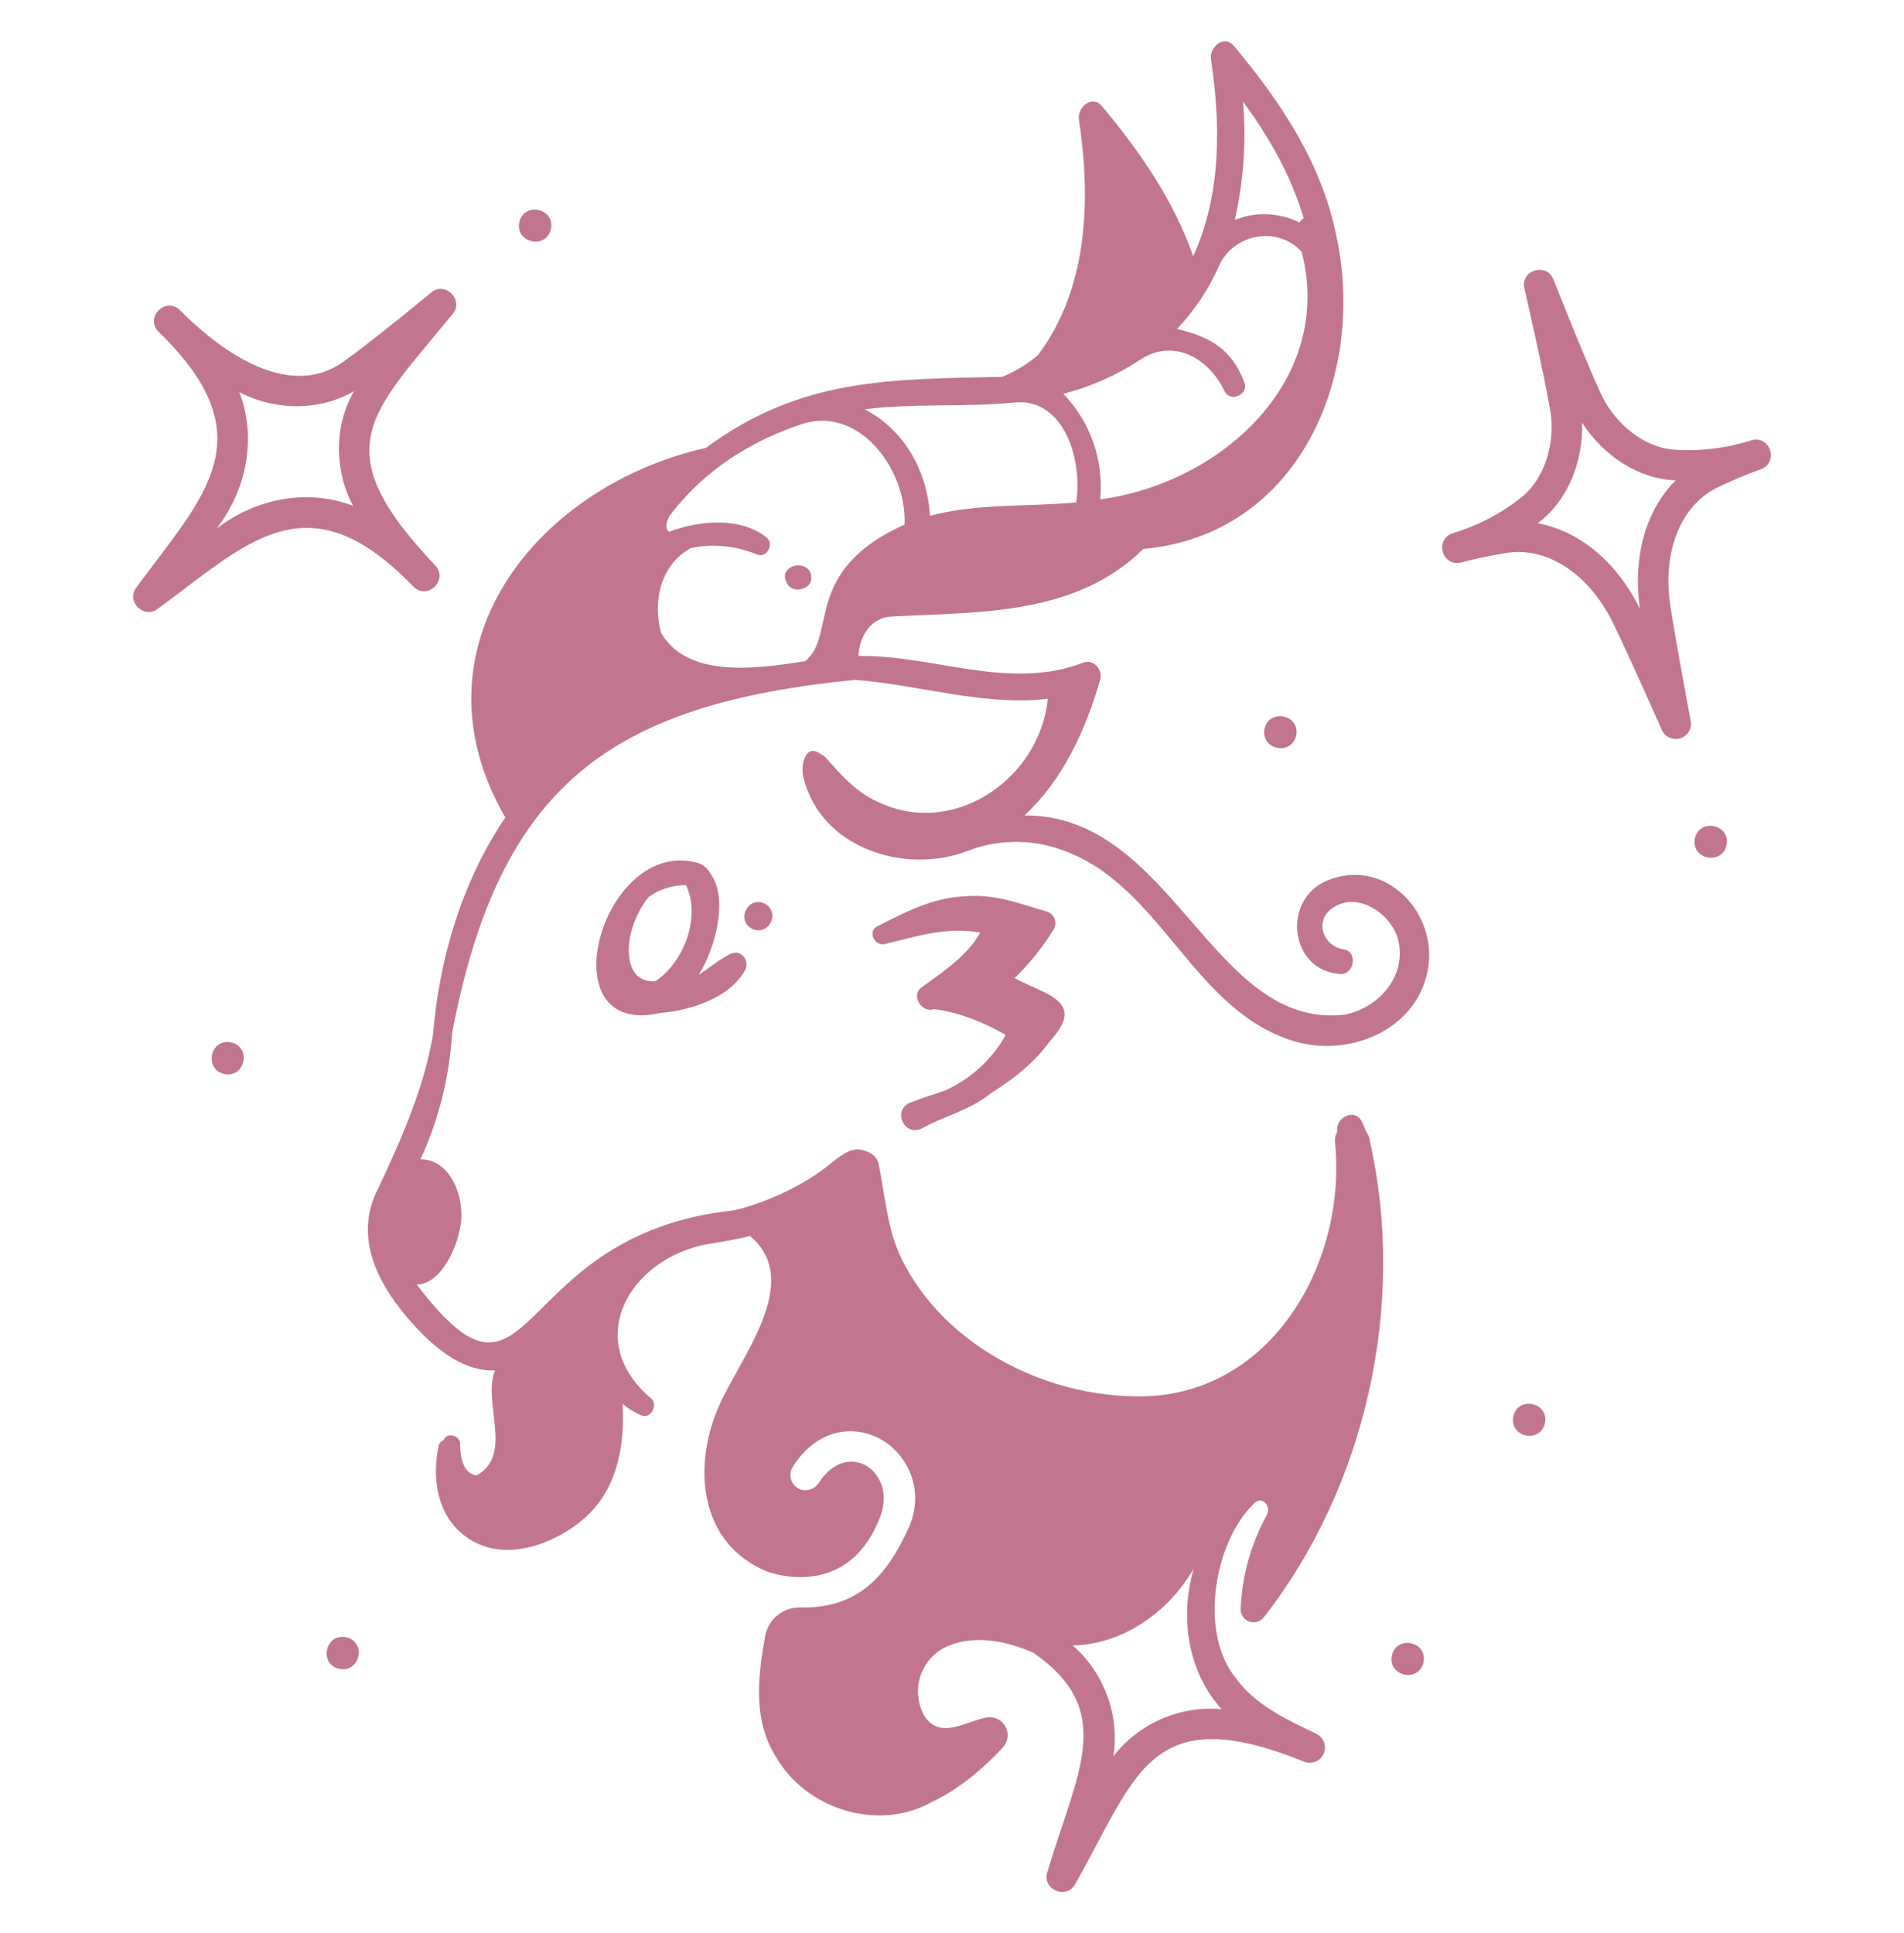 <svg width="65" height="66" viewBox="0 0 65 66" fill="none" xmlns="http://www.w3.org/2000/svg">
<path d="M27.593 19.987C27.652 19.929 27.689 19.852 27.697 19.769C27.733 18.998 26.436 19.262 26.896 19.96C27.053 20.191 27.402 20.16 27.593 19.987Z" fill="#C1768D"/>
<path d="M25.647 31.691C26.199 31.999 26.67 31.193 26.132 30.861C25.58 30.553 25.11 31.359 25.647 31.691Z" fill="#C1768D"/>
<path d="M24.251 29.819C24.205 29.731 24.142 29.654 24.066 29.591C23.99 29.529 23.902 29.482 23.807 29.454C20.54 28.569 18.646 35.452 22.524 34.583C23.559 34.498 24.92 34.075 25.444 33.105C25.602 32.757 25.276 32.386 24.913 32.574C24.52 32.779 24.211 33.052 23.855 33.274C24.394 32.425 24.896 30.697 24.251 29.819ZM22.377 33.492C21.508 33.559 21.385 32.688 21.506 32.004C21.606 31.498 21.825 31.024 22.144 30.619C22.517 30.356 22.962 30.215 23.418 30.215C23.937 31.278 23.356 32.85 22.377 33.492Z" fill="#C1768D"/>
<path d="M5.38 20.787C8.428 18.562 10.487 16.247 14.128 20.041C14.629 20.496 15.33 19.765 14.842 19.285C11.061 15.294 12.64 14.157 15.454 10.718C15.85 10.246 15.199 9.586 14.722 9.986C14.703 10.002 12.787 11.586 11.732 12.343C9.649 13.832 7.069 11.526 6.154 10.597C5.68 10.114 4.939 10.804 5.398 11.311C9.159 14.941 6.934 16.949 4.652 20.059C4.298 20.525 4.911 21.145 5.38 20.787ZM8.171 13.387C9.419 14.044 10.955 14.021 12.089 13.351C11.419 14.484 11.395 16.018 12.051 17.266L12.052 17.268C10.521 16.677 8.757 16.997 7.395 18.044C8.443 16.682 8.762 14.918 8.171 13.387Z" fill="#C1768D"/>
<path d="M51.965 16.956C51.268 17.518 50.468 17.939 49.611 18.197C48.961 18.394 49.218 19.36 49.884 19.201C50.403 19.065 50.928 18.956 51.458 18.873C52.835 18.665 54.252 19.603 55.064 21.263C55.626 22.412 56.721 24.892 56.732 24.917C56.784 25.034 56.877 25.128 56.993 25.181C57.109 25.233 57.241 25.242 57.362 25.204C57.484 25.166 57.588 25.084 57.654 24.975C57.719 24.866 57.743 24.736 57.719 24.61C57.714 24.584 57.209 21.919 57.02 20.655C56.747 18.827 57.38 17.251 58.633 16.641C59.116 16.408 59.611 16.2 60.115 16.018C60.748 15.78 60.419 14.824 59.77 15.037C58.916 15.307 58.02 15.414 57.127 15.35C56.149 15.274 55.131 14.489 54.653 13.443C54.053 12.133 53.041 9.561 53.03 9.536C52.795 8.95 51.9 9.219 52.04 9.844C52.046 9.871 52.67 12.563 52.92 13.982C53.12 15.115 52.727 16.338 51.965 16.956ZM54.01 14.43C54.753 15.584 55.96 16.353 57.205 16.398C56.195 17.401 55.728 19.006 55.987 20.785C55.192 19.173 53.897 18.116 52.495 17.863C53.495 17.12 54.053 15.801 54.01 14.43Z" fill="#C1768D"/>
<path d="M7.665 36.667C8.38 36.797 8.592 35.735 7.881 35.581C7.165 35.452 6.955 36.513 7.665 36.667Z" fill="#C1768D"/>
<path d="M18.811 7.81C18.941 7.095 17.88 6.884 17.726 7.594C17.596 8.31 18.657 8.521 18.811 7.81Z" fill="#C1768D"/>
<path d="M11.591 56.974C12.306 57.104 12.518 56.042 11.807 55.888C11.091 55.759 10.88 56.82 11.591 56.974Z" fill="#C1768D"/>
<path d="M48.6 56.74C48.73 56.025 47.669 55.813 47.515 56.524C47.385 57.239 48.446 57.45 48.6 56.74Z" fill="#C1768D"/>
<path d="M58.944 28.845C59.074 28.13 58.013 27.919 57.859 28.63C57.729 29.345 58.79 29.556 58.944 28.845Z" fill="#C1768D"/>
<path d="M43.167 24.886C43.037 25.602 44.099 25.813 44.252 25.102C44.382 24.386 43.321 24.176 43.167 24.886Z" fill="#C1768D"/>
<path d="M51.659 48.36C51.529 49.075 52.591 49.287 52.745 48.576C52.874 47.86 51.813 47.649 51.659 48.36Z" fill="#C1768D"/>
<path d="M32.248 37.235C31.808 37.386 31.416 37.501 31.061 37.648C30.459 37.91 30.871 38.807 31.461 38.526C32.273 38.071 33.062 37.938 33.859 37.299C34.62 36.822 35.324 36.267 35.854 35.531C37.106 34.156 35.674 33.963 34.637 33.388C35.153 32.89 35.603 32.328 35.977 31.716C36.008 31.662 36.026 31.602 36.03 31.54C36.034 31.478 36.024 31.416 36 31.358C35.977 31.3 35.941 31.249 35.894 31.207C35.848 31.165 35.793 31.135 35.733 31.117C34.739 30.832 33.949 30.501 32.881 30.601C31.82 30.657 30.877 31.15 29.952 31.621C29.605 31.79 29.854 32.313 30.207 32.227C31.338 31.951 32.359 31.626 33.468 31.838C32.994 32.657 32.189 33.177 31.442 33.72C31.088 34.006 31.487 34.604 31.89 34.448C32.795 34.574 33.557 34.894 34.337 35.329C33.864 36.172 33.131 36.841 32.248 37.235Z" fill="#C1768D"/>
<path d="M12.932 40.527C11.996 42.272 12.97 43.985 14.184 45.292C14.958 46.139 15.902 46.832 16.9 46.78C16.457 47.873 17.55 49.667 16.265 50.37C15.783 50.297 15.707 49.685 15.705 49.283C15.69 48.982 15.244 48.878 15.144 49.167C15.1 49.183 15.062 49.209 15.031 49.244C15.001 49.279 14.981 49.321 14.972 49.366C14.695 50.69 15.027 52.147 16.379 52.726C17.61 53.254 19.226 52.56 20.119 51.67C21.11 50.682 21.328 49.268 21.255 47.922C21.446 48.087 21.661 48.221 21.894 48.318C22.214 48.452 22.478 47.959 22.23 47.741C19.757 45.643 21.661 42.754 24.434 42.429C24.825 42.36 25.216 42.291 25.601 42.194C27.481 43.755 25.196 46.422 24.505 48.09C23.642 50.129 23.897 52.681 26.155 53.637C26.158 53.64 28.906 54.737 30.043 51.795C30.648 50.284 28.976 49.068 27.954 50.616C27.892 50.718 27.797 50.797 27.685 50.839C27.573 50.881 27.45 50.884 27.336 50.848C27.262 50.822 27.194 50.78 27.138 50.725C27.082 50.67 27.04 50.602 27.013 50.528C26.987 50.454 26.978 50.375 26.987 50.297C26.996 50.219 27.022 50.144 27.064 50.077C27.907 48.742 29.177 48.639 30.062 49.129C30.988 49.643 31.624 50.91 30.98 52.246C30.38 53.491 29.524 54.921 27.329 54.876C27.044 54.867 26.767 54.96 26.545 55.138C26.324 55.317 26.174 55.569 26.122 55.848C25.894 57.124 25.666 58.684 26.496 59.982C27.505 61.749 29.994 62.566 31.846 61.497C32.791 61.056 33.678 60.266 34.232 59.656C34.322 59.559 34.38 59.437 34.395 59.305C34.41 59.174 34.382 59.041 34.315 58.927C34.249 58.813 34.147 58.724 34.026 58.672C33.904 58.62 33.769 58.609 33.641 58.64C32.931 58.787 32.097 59.381 31.568 58.595C31.453 58.398 31.379 58.18 31.351 57.954C31.323 57.727 31.34 57.498 31.403 57.279C31.465 57.059 31.572 56.855 31.715 56.678C31.859 56.501 32.037 56.355 32.238 56.248C33.193 55.775 34.36 56.008 35.292 56.428C38.13 58.42 36.779 60.466 35.755 63.909C35.56 64.497 36.412 64.871 36.708 64.316C38.808 60.612 39.238 58.008 44.499 60.131C44.623 60.188 44.765 60.192 44.894 60.145C45.022 60.097 45.126 60.001 45.184 59.877C45.241 59.752 45.248 59.611 45.202 59.482C45.156 59.353 45.06 59.248 44.937 59.188C44.187 58.818 42.92 58.286 42.22 57.325C40.897 55.76 41.451 52.635 42.815 51.321C43.094 51.053 43.422 51.413 43.235 51.741C42.701 52.72 42.4 53.809 42.355 54.924C42.351 55.016 42.376 55.108 42.427 55.185C42.478 55.262 42.551 55.321 42.638 55.354C42.724 55.387 42.819 55.392 42.908 55.368C42.997 55.345 43.077 55.293 43.135 55.222C46.624 50.773 48.017 44.541 46.774 38.997C46.767 38.868 46.721 38.745 46.644 38.642C46.597 38.525 46.548 38.408 46.493 38.294C46.255 37.802 45.57 38.156 45.654 38.63C45.594 38.73 45.566 38.846 45.573 38.962C46.007 43.144 43.345 47.764 38.751 47.668C35.56 47.628 32.202 45.884 30.77 42.958C30.27 41.907 30.23 40.837 29.992 39.724C29.922 39.396 29.548 39.264 29.33 39.241C28.981 39.205 28.65 39.498 28.378 39.703C27.475 40.468 26.09 41.081 25.056 41.319C17.323 42.135 18.288 49.181 14.226 43.85C15.145 43.85 15.771 42.248 15.75 41.481C15.76 40.66 15.303 39.572 14.354 39.577C14.98 38.221 15.346 36.759 15.433 35.268C17.054 26.788 20.835 24.04 29.187 23.209C31.361 23.373 33.581 24.113 35.772 23.855C35.509 26.513 32.693 28.54 30.133 27.447C29.276 27.111 28.765 26.506 28.172 25.842C28.137 25.802 28.09 25.773 28.038 25.76C27.505 25.327 27.312 26.119 27.43 26.549C28.021 28.954 30.879 29.866 33.025 29.053C34.034 28.659 35.15 28.636 36.174 28.988C39.656 30.143 40.685 34.529 44.234 35.561C46.157 36.106 48.482 35.094 48.766 32.961C49.02 31.05 47.208 29.251 45.292 30.067C43.749 30.723 44.022 33.148 45.763 33.25C46.236 33.277 46.357 32.481 45.877 32.41C45.173 32.305 44.844 31.437 45.499 30.992C46.385 30.39 47.563 31.252 47.747 32.144C47.995 33.349 47.08 34.382 45.946 34.632C41.395 35.219 40.053 27.798 34.974 27.838C36.277 26.634 37.073 24.91 37.563 23.183C37.651 22.87 37.332 22.488 36.996 22.617C34.45 23.596 31.874 22.354 29.305 22.393C29.338 21.712 29.729 21.077 30.45 21.046C33.483 20.888 36.715 21.014 39.032 18.74C44.346 18.258 46.659 12.807 45.62 8.045C45.118 5.567 43.722 3.475 42.123 1.567C41.787 1.166 41.278 1.616 41.34 2.023C41.682 4.267 41.688 6.671 40.734 8.746C40.065 6.839 38.921 5.18 37.616 3.622C37.28 3.221 36.771 3.672 36.832 4.078C37.251 6.827 37.14 9.85 35.434 12.125C35.069 12.433 34.659 12.682 34.218 12.864C30.398 12.947 27.358 12.888 24.093 15.291C18.245 16.618 13.916 22.149 17.251 27.906C15.781 30.075 14.994 32.721 14.784 35.31C14.471 37.158 13.723 38.834 12.932 40.527ZM40.751 53.551C40.249 55.285 40.595 57.137 41.707 58.348C41.005 58.285 40.299 58.399 39.653 58.68C39.007 58.961 38.442 59.399 38.01 59.955C38.114 59.259 38.042 58.547 37.799 57.886C37.556 57.225 37.151 56.635 36.621 56.172C38.265 56.14 39.843 55.11 40.751 53.551ZM42.436 3.468C43.328 4.685 44.075 5.992 44.505 7.446C44.449 7.487 44.401 7.538 44.365 7.596C44.023 7.426 43.65 7.33 43.269 7.314C42.888 7.298 42.508 7.363 42.155 7.505C42.457 6.182 42.552 4.82 42.436 3.468ZM38.924 12.281C40.038 11.542 41.259 12.198 41.811 13.367C42.019 13.756 42.624 13.453 42.489 13.081C42.045 11.851 41.2 11.472 40.178 11.232C40.774 10.607 41.258 9.883 41.609 9.093C42.085 7.982 43.626 7.683 44.44 8.602C45.565 13.011 41.664 16.503 37.559 17.048C37.623 16.392 37.543 15.73 37.325 15.107C37.108 14.485 36.757 13.918 36.299 13.444C37.232 13.204 38.119 12.811 38.924 12.281ZM34.599 13.743C36.374 13.548 36.963 15.797 36.739 17.152C35.07 17.307 33.359 17.176 31.75 17.608C31.652 16.081 30.884 14.68 29.517 13.971C31.203 13.76 32.909 13.909 34.599 13.743ZM26.186 18.364C25.32 17.647 23.909 17.75 22.845 18.152C22.698 18.056 22.741 17.847 22.848 17.622C24.433 15.525 26.493 14.778 27.444 14.452C29.38 13.89 30.968 16.076 30.879 17.907C27.375 19.491 28.587 21.682 27.488 22.571C25.904 22.818 23.483 23.188 22.568 21.604C22.271 20.527 22.559 19.255 23.597 18.705C24.355 18.554 25.141 18.634 25.854 18.933C26.169 19.062 26.435 18.577 26.186 18.364Z" fill="#C1768D"/>
</svg>
